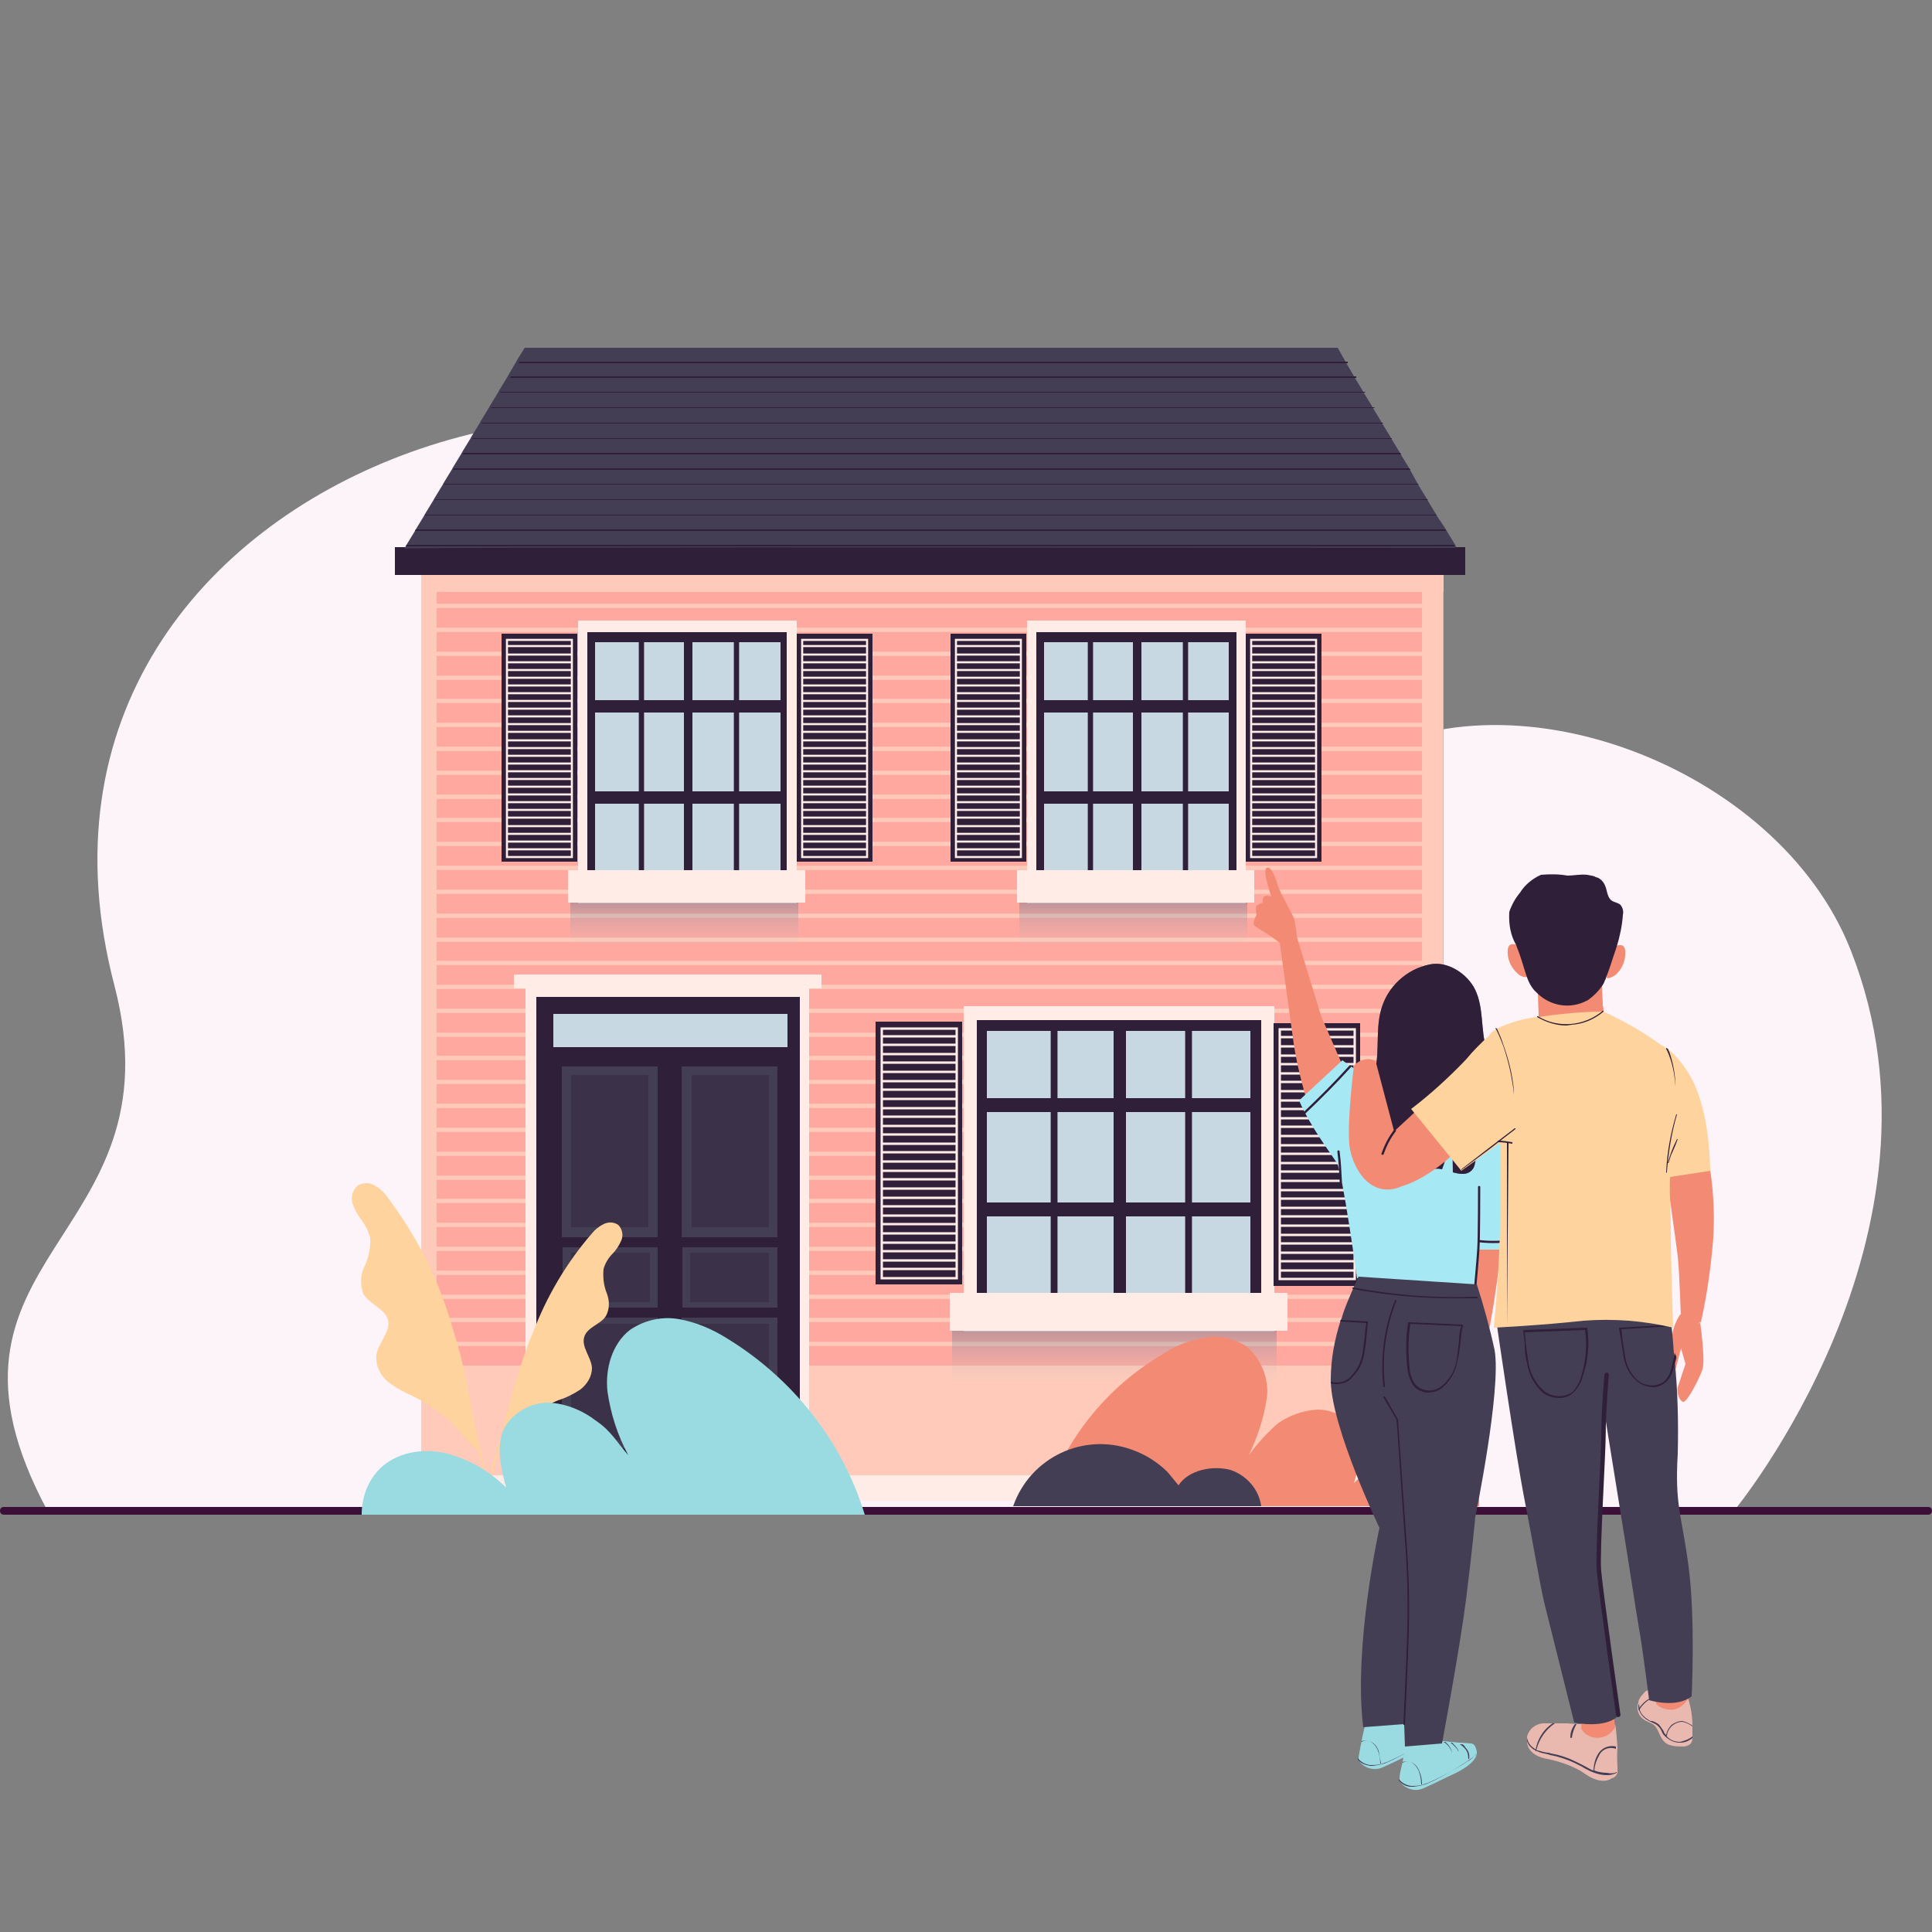<?xml version="1.0" encoding="utf-8"?>
<!-- Generator: Adobe Illustrator 27.0.1, SVG Export Plug-In . SVG Version: 6.00 Build 0)  -->
<svg version="1.1" id="Layer_1" xmlns="http://www.w3.org/2000/svg" xmlns:xlink="http://www.w3.org/1999/xlink" x="0px" y="0px"
	 viewBox="0 0 250 250" style="enable-background:new 0 0 250 250;" xml:space="preserve">
<rect x="0" y="0" width="250" height="250" fill="#808080" stroke="none"/>
<style type="text/css">
	.st0{fill:#FDF4F9;enable-background:new    ;}
	.st1{fill:#3B0F37;}
	.st2{fill:#FFA89F;}
	.st3{fill:none;stroke:#FFCAB9;stroke-width:0.55;stroke-miterlimit:10;}
	.st4{fill:#FFCAB9;}
	.st5{fill:#FFECE7;}
	.st6{fill:#2F1F38;}
	.st7{fill:#FDD0D0;}
	.st8{fill:#C8D8E2;}
	.st9{opacity:0.52;fill:#C8D8E2;enable-background:new    ;}
	.st10{fill:none;stroke:#2F1F38;stroke-width:0.68;stroke-miterlimit:10;}
	.st11{opacity:0.39;fill:url(#SVGID_1_);enable-background:new    ;}
	.st12{fill:none;stroke:#FFECE7;stroke-width:0.27;stroke-miterlimit:10;}
	.st13{opacity:0.39;fill:url(#SVGID_00000057141026495177519590000003797686498085582263_);enable-background:new    ;}
	.st14{fill:none;stroke:#2F1F38;stroke-width:0.88;stroke-miterlimit:10;}
	.st15{opacity:0.39;fill:url(#SVGID_00000112599993343624421510000000522523999407450023_);enable-background:new    ;}
	.st16{fill:none;stroke:#FFECE7;stroke-width:0.31;stroke-miterlimit:10;}
	.st17{opacity:0.52;}
	.st18{fill:#443E54;}
	.st19{opacity:0.38;fill:#2F1F38;enable-background:new    ;}
	.st20{fill:#FFD39D;}
	.st21{fill:none;stroke:#FFD39D;stroke-width:0.23;stroke-linecap:round;stroke-linejoin:round;}
	.st22{fill:none;stroke:#FFD39D;stroke-width:0.27;stroke-linecap:round;stroke-linejoin:round;}
	.st23{fill:#9ADAE1;}
	.st24{fill:#F38B74;}
	.st25{fill:#A7E8F5;}
	.st26{fill:none;stroke:#2F1F38;stroke-width:0.29;stroke-linecap:round;stroke-linejoin:round;}
	.st27{opacity:0.56;fill:#2F1F38;enable-background:new    ;}
	.st28{fill:#E9B8AF;}
	.st29{fill:none;stroke:#2F1F38;stroke-width:0.57;stroke-linecap:round;stroke-linejoin:round;}
</style>
<g>
	<g id="Layer_1_00000123404612665267347400000013068364548133419910_">
		<path class="st0" d="M6.2,195.6c-18-33.4,17.3-34.7,8.6-68.1C-3.3,58.3,95.7,31,124.1,76c14.6,23.2,41.9,28.6,50.5,23
			c20-13.1,55.5,0,64.9,24c14.5,36.8-15.2,72.6-15.2,72.6L6.2,195.6z"/>
		<path class="st1" d="M0.5,195h249c0.3,0,0.5,0.2,0.5,0.5v0c0,0.3-0.2,0.5-0.5,0.5H0.5c-0.3,0-0.5-0.2-0.5-0.5v0
			C0,195.2,0.2,195,0.5,195z"/>
		<rect x="54.5" y="70.6" class="st2" width="132.3" height="123.6"/>
		<line class="st3" x1="54.5" y1="78.4" x2="186.7" y2="78.4"/>
		<line class="st3" x1="54.5" y1="81.5" x2="186.7" y2="81.5"/>
		<line class="st3" x1="54.5" y1="84.6" x2="186.7" y2="84.6"/>
		<line class="st3" x1="54.5" y1="87.7" x2="186.7" y2="87.7"/>
		<line class="st3" x1="54.5" y1="90.7" x2="186.7" y2="90.7"/>
		<line class="st3" x1="54.5" y1="93.8" x2="186.7" y2="93.8"/>
		<line class="st3" x1="54.5" y1="96.9" x2="186.7" y2="96.9"/>
		<line class="st3" x1="54.5" y1="100" x2="186.7" y2="100"/>
		<line class="st3" x1="54.5" y1="103.1" x2="186.7" y2="103.1"/>
		<line class="st3" x1="54.5" y1="106.1" x2="186.7" y2="106.1"/>
		<line class="st3" x1="54.5" y1="109.2" x2="186.7" y2="109.2"/>
		<line class="st3" x1="54.5" y1="112.3" x2="186.7" y2="112.3"/>
		<line class="st3" x1="54.5" y1="115.4" x2="186.7" y2="115.4"/>
		<line class="st3" x1="54.5" y1="118.5" x2="186.7" y2="118.5"/>
		<line class="st3" x1="54.5" y1="121.6" x2="186.7" y2="121.6"/>
		<line class="st3" x1="54.5" y1="124.6" x2="186.7" y2="124.6"/>
		<line class="st3" x1="54.5" y1="127.7" x2="186.7" y2="127.7"/>
		<line class="st3" x1="54.5" y1="130.8" x2="186.7" y2="130.8"/>
		<line class="st3" x1="54.5" y1="133.9" x2="186.7" y2="133.9"/>
		<line class="st3" x1="54.5" y1="136.9" x2="186.7" y2="136.9"/>
		<line class="st3" x1="54.5" y1="140" x2="186.7" y2="140"/>
		<line class="st3" x1="54.5" y1="143.1" x2="186.7" y2="143.1"/>
		<line class="st3" x1="54.5" y1="146.2" x2="186.7" y2="146.2"/>
		<line class="st3" x1="54.5" y1="149.3" x2="186.7" y2="149.3"/>
		<line class="st3" x1="54.5" y1="152.4" x2="186.7" y2="152.4"/>
		<line class="st3" x1="54.5" y1="155.4" x2="186.7" y2="155.4"/>
		<line class="st3" x1="54.5" y1="158.5" x2="186.7" y2="158.5"/>
		<line class="st3" x1="54.5" y1="161.6" x2="186.7" y2="161.6"/>
		<line class="st3" x1="54.5" y1="164.7" x2="186.7" y2="164.7"/>
		<line class="st3" x1="54.5" y1="167.8" x2="186.7" y2="167.8"/>
		<line class="st3" x1="54.5" y1="170.8" x2="186.7" y2="170.8"/>
		<line class="st3" x1="54.5" y1="173.9" x2="186.7" y2="173.9"/>
		<rect x="54.5" y="73.3" class="st4" width="132.3" height="3.3"/>
		<rect x="56.4" y="176.7" class="st4" width="129.6" height="17.5"/>
		<rect x="54.5" y="69.4" class="st4" width="2" height="124.8"/>
		<rect x="184" y="69.4" class="st4" width="2.7" height="124.8"/>
		<rect x="74.8" y="80.3" class="st5" width="28.3" height="36.6"/>
		<rect x="76" y="81.8" class="st6" width="25.8" height="33.5"/>
		<rect x="77.4" y="83.7" class="st7" width="23" height="29.8"/>
		<rect x="77" y="83.1" class="st8" width="24" height="31"/>
		<polygon class="st9" points="100.9,83.1 100.9,83.7 77.6,83.7 77.6,114.1 77,114.1 77,83.1 		"/>
		<rect x="88.5" y="82.3" class="st6" width="1.1" height="32.3"/>
		<rect x="76.6" y="90.6" class="st6" width="25.1" height="1.6"/>
		<rect x="76.6" y="102.4" class="st6" width="25.1" height="1.6"/>
		<line class="st10" x1="83" y1="82.5" x2="83" y2="113.1"/>
		<line class="st10" x1="95.3" y1="82.5" x2="95.3" y2="113.1"/>
		
			<linearGradient id="SVGID_1_" gradientUnits="userSpaceOnUse" x1="88.52" y1="127.16" x2="88.52" y2="133.24" gradientTransform="matrix(1 0 0 -1 0 250)">
			<stop  offset="0" style="stop-color:#C1D0D9;stop-opacity:0"/>
			<stop  offset="1" style="stop-color:#5E728D"/>
		</linearGradient>
		<rect x="73.8" y="116.6" class="st11" width="29.5" height="6.4"/>
		<rect x="73.5" y="112.6" class="st5" width="30.7" height="4.2"/>
		<rect x="103.1" y="82" class="st6" width="9.8" height="29.5"/>
		<rect x="103.8" y="82.8" class="st12" width="8.4" height="28.1"/>
		<line class="st12" x1="103.9" y1="83.6" x2="112.1" y2="83.6"/>
		<line class="st12" x1="103.9" y1="84.7" x2="112.1" y2="84.7"/>
		<line class="st12" x1="103.9" y1="85.7" x2="112.1" y2="85.7"/>
		<line class="st12" x1="103.9" y1="86.7" x2="112.1" y2="86.7"/>
		<line class="st12" x1="103.9" y1="87.7" x2="112.1" y2="87.7"/>
		<line class="st12" x1="103.9" y1="88.7" x2="112.1" y2="88.7"/>
		<line class="st12" x1="103.9" y1="89.7" x2="112.1" y2="89.7"/>
		<line class="st12" x1="103.9" y1="90.7" x2="112.1" y2="90.7"/>
		<line class="st12" x1="103.9" y1="91.7" x2="112.1" y2="91.7"/>
		<line class="st12" x1="103.9" y1="92.7" x2="112.1" y2="92.7"/>
		<line class="st12" x1="103.9" y1="93.7" x2="112.1" y2="93.7"/>
		<line class="st12" x1="103.9" y1="94.7" x2="112.1" y2="94.7"/>
		<line class="st12" x1="103.9" y1="95.8" x2="112.1" y2="95.8"/>
		<line class="st12" x1="103.9" y1="96.8" x2="112.1" y2="96.8"/>
		<line class="st12" x1="103.9" y1="97.8" x2="112.1" y2="97.8"/>
		<line class="st12" x1="103.9" y1="98.8" x2="112.1" y2="98.8"/>
		<line class="st12" x1="103.9" y1="99.8" x2="112.1" y2="99.8"/>
		<line class="st12" x1="103.9" y1="100.8" x2="112.1" y2="100.8"/>
		<line class="st12" x1="103.9" y1="101.8" x2="112.1" y2="101.8"/>
		<line class="st12" x1="103.9" y1="102.8" x2="112.1" y2="102.8"/>
		<line class="st12" x1="103.9" y1="103.8" x2="112.1" y2="103.8"/>
		<line class="st12" x1="103.9" y1="104.8" x2="112.1" y2="104.8"/>
		<line class="st12" x1="103.9" y1="105.8" x2="112.1" y2="105.8"/>
		<line class="st12" x1="103.9" y1="106.9" x2="112.1" y2="106.9"/>
		<line class="st12" x1="103.9" y1="107.9" x2="112.1" y2="107.9"/>
		<line class="st12" x1="103.9" y1="108.9" x2="112.1" y2="108.9"/>
		<line class="st12" x1="103.9" y1="109.9" x2="112.1" y2="109.9"/>
		<rect x="64.9" y="82" class="st6" width="9.8" height="29.5"/>
		<rect x="65.6" y="82.8" class="st12" width="8.4" height="28.1"/>
		<line class="st12" x1="65.7" y1="83.6" x2="73.9" y2="83.6"/>
		<line class="st12" x1="65.7" y1="84.7" x2="73.9" y2="84.7"/>
		<line class="st12" x1="65.7" y1="85.7" x2="73.9" y2="85.7"/>
		<line class="st12" x1="65.7" y1="86.7" x2="73.9" y2="86.7"/>
		<line class="st12" x1="65.7" y1="87.7" x2="73.9" y2="87.7"/>
		<line class="st12" x1="65.7" y1="88.7" x2="73.9" y2="88.7"/>
		<line class="st12" x1="65.7" y1="89.7" x2="73.9" y2="89.7"/>
		<line class="st12" x1="65.7" y1="90.7" x2="73.9" y2="90.7"/>
		<line class="st12" x1="65.7" y1="91.7" x2="73.9" y2="91.7"/>
		<line class="st12" x1="65.7" y1="92.7" x2="73.9" y2="92.7"/>
		<line class="st12" x1="65.7" y1="93.7" x2="73.9" y2="93.7"/>
		<line class="st12" x1="65.7" y1="94.7" x2="73.9" y2="94.7"/>
		<line class="st12" x1="65.7" y1="95.8" x2="73.9" y2="95.8"/>
		<line class="st12" x1="65.7" y1="96.8" x2="73.9" y2="96.8"/>
		<line class="st12" x1="65.7" y1="97.8" x2="73.9" y2="97.8"/>
		<line class="st12" x1="65.7" y1="98.8" x2="73.9" y2="98.8"/>
		<line class="st12" x1="65.7" y1="99.8" x2="73.9" y2="99.8"/>
		<line class="st12" x1="65.7" y1="100.8" x2="73.9" y2="100.8"/>
		<line class="st12" x1="65.7" y1="101.8" x2="73.9" y2="101.8"/>
		<line class="st12" x1="65.7" y1="102.8" x2="73.9" y2="102.8"/>
		<line class="st12" x1="65.7" y1="103.8" x2="73.9" y2="103.8"/>
		<line class="st12" x1="65.7" y1="104.8" x2="73.9" y2="104.8"/>
		<line class="st12" x1="65.7" y1="105.8" x2="73.9" y2="105.8"/>
		<line class="st12" x1="65.7" y1="106.9" x2="73.9" y2="106.9"/>
		<line class="st12" x1="65.7" y1="107.9" x2="73.9" y2="107.9"/>
		<line class="st12" x1="65.7" y1="108.9" x2="73.9" y2="108.9"/>
		<line class="st12" x1="65.7" y1="109.9" x2="73.9" y2="109.9"/>
		<rect x="132.9" y="80.3" class="st5" width="28.3" height="36.6"/>
		<rect x="134.1" y="81.8" class="st6" width="25.9" height="33.5"/>
		<rect x="135.5" y="83.7" class="st7" width="23" height="29.8"/>
		<rect x="135.1" y="83.1" class="st8" width="23.9" height="31"/>
		<polygon class="st9" points="159,83.1 159,83.7 135.7,83.7 135.7,114.1 135.1,114.1 135.1,83.1 		"/>
		<rect x="146.6" y="82.3" class="st6" width="1.1" height="32.3"/>
		<rect x="134.7" y="90.6" class="st6" width="25.1" height="1.6"/>
		<rect x="134.7" y="102.4" class="st6" width="25.1" height="1.6"/>
		<line class="st10" x1="141.1" y1="82.5" x2="141.1" y2="113.1"/>
		<line class="st10" x1="153.4" y1="82.5" x2="153.4" y2="113.1"/>
		
			<linearGradient id="SVGID_00000175283981216252875890000011645547383406449540_" gradientUnits="userSpaceOnUse" x1="146.62" y1="127.16" x2="146.62" y2="133.24" gradientTransform="matrix(1 0 0 -1 0 250)">
			<stop  offset="0" style="stop-color:#C1D0D9;stop-opacity:0"/>
			<stop  offset="1" style="stop-color:#5E728D"/>
		</linearGradient>
		
			<rect x="131.9" y="116.6" style="opacity:0.39;fill:url(#SVGID_00000175283981216252875890000011645547383406449540_);enable-background:new    ;" width="29.5" height="6.4"/>
		<rect x="131.6" y="112.6" class="st5" width="30.7" height="4.2"/>
		<rect x="161.2" y="82" class="st6" width="9.8" height="29.5"/>
		<rect x="161.9" y="82.8" class="st12" width="8.4" height="28.1"/>
		<line class="st12" x1="162" y1="83.6" x2="170.2" y2="83.6"/>
		<line class="st12" x1="162" y1="84.7" x2="170.2" y2="84.7"/>
		<line class="st12" x1="162" y1="85.7" x2="170.2" y2="85.7"/>
		<line class="st12" x1="162" y1="86.7" x2="170.2" y2="86.7"/>
		<line class="st12" x1="162" y1="87.7" x2="170.2" y2="87.7"/>
		<line class="st12" x1="162" y1="88.7" x2="170.2" y2="88.7"/>
		<line class="st12" x1="162" y1="89.7" x2="170.2" y2="89.7"/>
		<line class="st12" x1="162" y1="90.7" x2="170.2" y2="90.7"/>
		<line class="st12" x1="162" y1="91.7" x2="170.2" y2="91.7"/>
		<line class="st12" x1="162" y1="92.7" x2="170.2" y2="92.7"/>
		<line class="st12" x1="162" y1="93.7" x2="170.2" y2="93.7"/>
		<line class="st12" x1="162" y1="94.7" x2="170.2" y2="94.7"/>
		<line class="st12" x1="162" y1="95.8" x2="170.2" y2="95.8"/>
		<line class="st12" x1="162" y1="96.8" x2="170.2" y2="96.8"/>
		<line class="st12" x1="162" y1="97.8" x2="170.2" y2="97.8"/>
		<line class="st12" x1="162" y1="98.8" x2="170.2" y2="98.8"/>
		<line class="st12" x1="162" y1="99.8" x2="170.2" y2="99.8"/>
		<line class="st12" x1="162" y1="100.8" x2="170.2" y2="100.8"/>
		<line class="st12" x1="162" y1="101.8" x2="170.2" y2="101.8"/>
		<line class="st12" x1="162" y1="102.8" x2="170.2" y2="102.8"/>
		<line class="st12" x1="162" y1="103.8" x2="170.2" y2="103.8"/>
		<line class="st12" x1="162" y1="104.8" x2="170.2" y2="104.8"/>
		<line class="st12" x1="162" y1="105.8" x2="170.2" y2="105.8"/>
		<line class="st12" x1="162" y1="106.9" x2="170.2" y2="106.9"/>
		<line class="st12" x1="162" y1="107.9" x2="170.2" y2="107.9"/>
		<line class="st12" x1="162" y1="108.9" x2="170.2" y2="108.9"/>
		<line class="st12" x1="162" y1="109.9" x2="170.2" y2="109.9"/>
		<rect x="123" y="82" class="st6" width="9.8" height="29.5"/>
		<rect x="123.7" y="82.8" class="st12" width="8.4" height="28.1"/>
		<line class="st12" x1="123.7" y1="83.6" x2="132" y2="83.6"/>
		<line class="st12" x1="123.7" y1="84.7" x2="132" y2="84.7"/>
		<line class="st12" x1="123.7" y1="85.7" x2="132" y2="85.7"/>
		<line class="st12" x1="123.7" y1="86.7" x2="132" y2="86.7"/>
		<line class="st12" x1="123.7" y1="87.7" x2="132" y2="87.7"/>
		<line class="st12" x1="123.7" y1="88.7" x2="132" y2="88.7"/>
		<line class="st12" x1="123.7" y1="89.7" x2="132" y2="89.7"/>
		<line class="st12" x1="123.7" y1="90.7" x2="132" y2="90.7"/>
		<line class="st12" x1="123.7" y1="91.7" x2="132" y2="91.7"/>
		<line class="st12" x1="123.7" y1="92.7" x2="132" y2="92.7"/>
		<line class="st12" x1="123.7" y1="93.7" x2="132" y2="93.7"/>
		<line class="st12" x1="123.7" y1="94.7" x2="132" y2="94.7"/>
		<line class="st12" x1="123.7" y1="95.8" x2="132" y2="95.8"/>
		<line class="st12" x1="123.7" y1="96.8" x2="132" y2="96.8"/>
		<line class="st12" x1="123.7" y1="97.8" x2="132" y2="97.8"/>
		<line class="st12" x1="123.7" y1="98.8" x2="132" y2="98.8"/>
		<line class="st12" x1="123.7" y1="99.8" x2="132" y2="99.8"/>
		<line class="st12" x1="123.7" y1="100.8" x2="132" y2="100.8"/>
		<line class="st12" x1="123.7" y1="101.8" x2="132" y2="101.8"/>
		<line class="st12" x1="123.7" y1="102.8" x2="132" y2="102.8"/>
		<line class="st12" x1="123.7" y1="103.8" x2="132" y2="103.8"/>
		<line class="st12" x1="123.7" y1="104.8" x2="132" y2="104.8"/>
		<line class="st12" x1="123.7" y1="105.8" x2="132" y2="105.8"/>
		<line class="st12" x1="123.7" y1="106.9" x2="132" y2="106.9"/>
		<line class="st12" x1="123.7" y1="107.9" x2="132" y2="107.9"/>
		<line class="st12" x1="123.7" y1="108.9" x2="132" y2="108.9"/>
		<line class="st12" x1="123.7" y1="109.9" x2="132" y2="109.9"/>
		<rect x="124.7" y="130.2" class="st5" width="40.2" height="42.1"/>
		<rect x="126.4" y="132" class="st6" width="36.8" height="38.5"/>
		<rect x="128.4" y="134.1" class="st7" width="32.8" height="34.3"/>
		<rect x="127.7" y="133.4" class="st8" width="34.1" height="35.7"/>
		<polygon class="st9" points="161.8,133.4 161.8,134.1 128.6,134.1 128.6,169.1 127.7,169.1 127.7,133.4 		"/>
		<rect x="144.1" y="132.5" class="st6" width="1.6" height="37.2"/>
		<rect x="127.2" y="142.1" class="st6" width="35.7" height="1.8"/>
		<rect x="127.2" y="155.6" class="st6" width="35.7" height="1.8"/>
		<line class="st14" x1="136.4" y1="132.8" x2="136.4" y2="168"/>
		<line class="st14" x1="153.8" y1="132.8" x2="153.8" y2="168"/>
		
			<linearGradient id="SVGID_00000109738598579262914130000013485023099900880309_" gradientUnits="userSpaceOnUse" x1="144.155" y1="70.86" x2="144.155" y2="77.85" gradientTransform="matrix(1 0 0 -1 0 250)">
			<stop  offset="0" style="stop-color:#C1D0D9;stop-opacity:0"/>
			<stop  offset="1" style="stop-color:#5E728D"/>
		</linearGradient>
		
			<rect x="123.2" y="171.9" style="opacity:0.39;fill:url(#SVGID_00000109738598579262914130000013485023099900880309_);enable-background:new    ;" width="42" height="7.3"/>
		<rect x="122.9" y="167.3" class="st5" width="43.7" height="4.9"/>
		<rect x="164.8" y="132.4" class="st6" width="11.2" height="34"/>
		<rect x="165.6" y="133.2" class="st16" width="9.7" height="32.3"/>
		<line class="st16" x1="165.7" y1="134.2" x2="175.2" y2="134.2"/>
		<line class="st16" x1="165.7" y1="135.4" x2="175.2" y2="135.4"/>
		<line class="st16" x1="165.7" y1="136.6" x2="175.2" y2="136.6"/>
		<line class="st16" x1="165.7" y1="137.7" x2="175.2" y2="137.7"/>
		<line class="st16" x1="165.7" y1="138.9" x2="175.2" y2="138.9"/>
		<line class="st16" x1="165.7" y1="140" x2="175.2" y2="140"/>
		<line class="st16" x1="165.7" y1="141.2" x2="175.2" y2="141.2"/>
		<line class="st16" x1="165.7" y1="142.4" x2="175.2" y2="142.4"/>
		<line class="st16" x1="165.7" y1="143.5" x2="175.2" y2="143.5"/>
		<line class="st16" x1="165.7" y1="144.7" x2="175.2" y2="144.7"/>
		<line class="st16" x1="165.7" y1="145.8" x2="175.2" y2="145.8"/>
		<line class="st16" x1="165.7" y1="147" x2="175.2" y2="147"/>
		<line class="st16" x1="165.7" y1="148.2" x2="175.2" y2="148.2"/>
		<line class="st16" x1="165.7" y1="149.3" x2="175.2" y2="149.3"/>
		<line class="st16" x1="165.7" y1="150.5" x2="175.2" y2="150.5"/>
		<line class="st16" x1="165.7" y1="151.6" x2="175.2" y2="151.6"/>
		<line class="st16" x1="165.7" y1="152.8" x2="175.2" y2="152.8"/>
		<line class="st16" x1="165.7" y1="154" x2="175.2" y2="154"/>
		<line class="st16" x1="165.7" y1="155.1" x2="175.2" y2="155.1"/>
		<line class="st16" x1="165.7" y1="156.3" x2="175.2" y2="156.3"/>
		<line class="st16" x1="165.7" y1="157.4" x2="175.2" y2="157.4"/>
		<line class="st16" x1="165.7" y1="158.6" x2="175.2" y2="158.6"/>
		<line class="st16" x1="165.7" y1="159.8" x2="175.2" y2="159.8"/>
		<line class="st16" x1="165.7" y1="160.9" x2="175.2" y2="160.9"/>
		<line class="st16" x1="165.7" y1="162.1" x2="175.2" y2="162.1"/>
		<line class="st16" x1="165.7" y1="163.2" x2="175.2" y2="163.2"/>
		<line class="st16" x1="165.7" y1="164.4" x2="175.2" y2="164.4"/>
		<rect x="113.3" y="132.2" class="st6" width="11.2" height="34"/>
		<rect x="114.1" y="133.1" class="st16" width="9.7" height="32.3"/>
		<line class="st16" x1="114.2" y1="134.1" x2="123.7" y2="134.1"/>
		<line class="st16" x1="114.2" y1="135.2" x2="123.7" y2="135.2"/>
		<line class="st16" x1="114.2" y1="136.4" x2="123.7" y2="136.4"/>
		<line class="st16" x1="114.2" y1="137.5" x2="123.7" y2="137.5"/>
		<line class="st16" x1="114.2" y1="138.7" x2="123.7" y2="138.7"/>
		<line class="st16" x1="114.2" y1="139.9" x2="123.7" y2="139.9"/>
		<line class="st16" x1="114.2" y1="141" x2="123.7" y2="141"/>
		<line class="st16" x1="114.2" y1="142.2" x2="123.7" y2="142.2"/>
		<line class="st16" x1="114.2" y1="143.4" x2="123.7" y2="143.4"/>
		<line class="st16" x1="114.2" y1="144.5" x2="123.7" y2="144.5"/>
		<line class="st16" x1="114.2" y1="145.7" x2="123.7" y2="145.7"/>
		<line class="st16" x1="114.2" y1="146.8" x2="123.7" y2="146.8"/>
		<line class="st16" x1="114.2" y1="148" x2="123.7" y2="148"/>
		<line class="st16" x1="114.2" y1="149.1" x2="123.7" y2="149.1"/>
		<line class="st16" x1="114.2" y1="150.3" x2="123.7" y2="150.3"/>
		<line class="st16" x1="114.2" y1="151.5" x2="123.7" y2="151.5"/>
		<line class="st16" x1="114.2" y1="152.6" x2="123.7" y2="152.6"/>
		<line class="st16" x1="114.2" y1="153.8" x2="123.7" y2="153.8"/>
		<line class="st16" x1="114.2" y1="155" x2="123.7" y2="155"/>
		<line class="st16" x1="114.2" y1="156.1" x2="123.7" y2="156.1"/>
		<line class="st16" x1="114.2" y1="157.3" x2="123.7" y2="157.3"/>
		<line class="st16" x1="114.2" y1="158.4" x2="123.7" y2="158.4"/>
		<line class="st16" x1="114.2" y1="159.6" x2="123.7" y2="159.6"/>
		<line class="st16" x1="114.2" y1="160.8" x2="123.7" y2="160.8"/>
		<line class="st16" x1="114.2" y1="161.9" x2="123.7" y2="161.9"/>
		<line class="st16" x1="114.2" y1="163.1" x2="123.7" y2="163.1"/>
		<line class="st16" x1="114.2" y1="164.2" x2="123.7" y2="164.2"/>
		<rect x="68" y="127.6" class="st5" width="36.7" height="66.5"/>
		<rect x="69.4" y="129" class="st6" width="34.1" height="64.8"/>
		<rect x="71.6" y="131.2" class="st8" width="30.3" height="4.3"/>
		<g class="st17">
			<polygon class="st8" points="101.9,131.2 101.9,131.9 72.4,131.9 72.4,135.5 71.6,135.5 71.6,131.2 			"/>
		</g>
		<rect x="72.7" y="138" class="st18" width="12.4" height="22.1"/>
		<rect x="73.9" y="139.1" class="st19" width="10" height="19.7"/>
		<rect x="72.8" y="161.4" class="st18" width="12.3" height="7.8"/>
		<rect x="73.9" y="162.1" class="st19" width="10.2" height="6.4"/>
		<rect x="88.3" y="161.4" class="st18" width="12.3" height="7.8"/>
		<rect x="89.3" y="162.1" class="st19" width="10.2" height="6.4"/>
		<rect x="88.2" y="138" class="st18" width="12.4" height="22.1"/>
		<rect x="89.5" y="139.1" class="st19" width="10" height="19.7"/>
		<rect x="72.7" y="170.5" class="st18" width="12.4" height="16.9"/>
		<rect x="73.9" y="171.3" class="st19" width="10" height="15"/>
		<rect x="88.2" y="170.5" class="st18" width="12.4" height="16.9"/>
		<rect x="89.5" y="171.3" class="st19" width="10" height="15"/>
		<rect x="66.5" y="126.1" class="st5" width="39.8" height="1.8"/>
		<rect x="54.6" y="190.9" class="st5" width="132.3" height="3.3"/>
		<rect x="51.1" y="70.8" class="st6" width="138.5" height="3.6"/>
		<path class="st18" d="M188.3,70.9c0,0-136-0.2-136,0.1l0.2-0.3l0.1-0.2l1.1-1.8l0.1-0.2l1.1-1.8l0.1-0.2l1.1-1.8l0.1-0.2l1.1-1.8
			l0.1-0.2l1.1-1.8l0.1-0.2l1.1-1.8l0.1-0.2l1.1-1.8l0.1-0.2l1.1-1.8l0.1-0.2l1.1-1.8l0.1-0.2l1.1-1.8l0.1-0.2l1.1-1.8l0.1-0.2
			l1-1.7l0.1-0.2l1-1.6h105.2l0.9,1.6l0.1,0.2l1,1.7l0.1,0.2l1.1,1.8l0.1,0.2l1.1,1.8l0.1,0.2l1.1,1.8l0.1,0.2l1.1,1.8l0.1,0.2
			l1.1,1.8l0.1,0.2l1.1,1.8l0.1,0.2l1,1.8l0.1,0.2l1.1,1.8l0.1,0.2l1.1,1.8l0.1,0.2l1.2,1.8l0.1,0.2l1.1,1.8l0.1,0.2L188.3,70.9z"/>
		<polygon class="st6" points="174.4,47 67.1,47 67.2,46.8 174.4,46.8 		"/>
		<polygon class="st6" points="175.5,48.9 66,48.9 66.1,48.7 175.5,48.7 		"/>
		<polygon class="st6" points="176.7,50.8 64.7,50.8 64.8,50.7 176.6,50.7 		"/>
		<polygon class="st6" points="177.9,52.8 63.5,52.8 63.6,52.7 177.8,52.7 		"/>
		<polygon class="st6" points="179,54.8 62.3,54.8 62.4,54.7 178.9,54.7 		"/>
		<polygon class="st6" points="180.1,56.8 61.1,56.8 61.2,56.7 180.1,56.7 		"/>
		<polygon class="st6" points="181.3,58.8 59.8,58.8 60,58.6 181.2,58.6 		"/>
		<polygon class="st6" points="182.5,60.8 58.6,60.8 58.7,60.6 182.4,60.6 		"/>
		<polygon class="st6" points="183.6,62.7 57.4,62.7 57.5,62.6 183.5,62.6 		"/>
		<polygon class="st6" points="184.8,64.7 56.2,64.7 56.3,64.6 184.7,64.6 		"/>
		<polygon class="st6" points="185.9,66.7 55,66.7 55,66.6 185.8,66.6 		"/>
		<polygon class="st6" points="187.1,68.7 53.7,68.7 53.8,68.5 187,68.5 		"/>
		<polygon class="st6" points="188.2,70.7 52.5,70.7 52.6,70.5 188.1,70.5 		"/>
		<path class="st20" d="M68.9,172.6c1.8-4.8,4.4-9.2,7.7-13c0.4-0.5,0.9-0.9,1.5-1.2c0.6-0.3,1.3-0.3,1.9,0.1c0.5,0.5,0.7,1.3,0.4,2
			c-0.3,0.7-0.7,1.3-1.2,1.8c-0.5,0.5-0.9,1.2-1.1,1.9c-0.1,1,0,2.1,0.4,3.1c0.4,1,0.4,2.1-0.1,3c-0.7,1.1-2.4,1.4-2.8,2.7
			s0.9,2.6,1,4c0,1.1-0.6,2.1-1.5,2.8c-0.9,0.6-1.9,1.1-2.9,1.4c-1.4,0.6-2.8,1.4-4,2.4c-1.2,0.9-2.3,2.4-3.5,3.2
			c0.2-1.1,0.4-2.1,0.7-3.2c0.3-1.2,0.7-2.5,1-3.7C67.2,177.3,67.9,174.9,68.9,172.6z"/>
		<path class="st21" d="M63.4,191.2c0.7-2.6,1.5-5.2,2.4-7.7"/>
		<path class="st20" d="M58.3,171c-1.7-5.8-4.5-11.2-8.1-16c-0.4-0.6-1-1.2-1.7-1.6c-0.7-0.4-1.5-0.4-2.2,0
			c-0.7,0.6-0.9,1.5-0.7,2.3c0.3,0.8,0.7,1.6,1.2,2.2c0.5,0.7,0.9,1.5,1.1,2.3c0.1,1.2-0.2,2.5-0.7,3.6c-0.6,1.1-0.6,2.4-0.2,3.6
			c0.8,1.4,2.8,1.9,3.2,3.4s-1.3,3-1.5,4.6c-0.1,1.3,0.5,2.6,1.5,3.4c1,0.8,2.2,1.4,3.3,1.9c1.6,0.8,3.2,1.9,4.6,3.1
			c1.3,1.2,2.5,3,3.9,4c-0.1-1.3-0.3-2.5-0.6-3.8c-0.3-1.5-0.6-3-0.9-4.4C60,176.7,59.2,173.8,58.3,171z"/>
		<path class="st22" d="M63.3,193.4c-0.6-3.1-1.3-6.2-2.3-9.3"/>
		<path class="st23" d="M46.8,196h65.1c-2.9-9.5-9.3-17.6-17.8-22.8c-1.9-1.2-4-2.1-6.2-2.5c-2.2-0.4-4.5,0.1-6.4,1.4
			c-2.3,1.8-3.2,5-2.9,7.9c0.4,2.9,1.3,5.7,2.7,8.3c-1.5-1.7-2.2-3.1-4.1-4.4c-1.8-1.4-4-2.3-6.2-2.4c-2.3,0-4.5,1.2-5.7,3.2
			c-1.2,2.4-0.5,5.2,0.2,7.8c-2.1-2.1-4.7-3.6-7.6-4.4c-3.1-0.8-6.7-0.2-8.9,2.1C47.5,191.8,46.8,193.9,46.8,196z"/>
		<path class="st24" d="M191.4,194.9H135c2.5-8.3,8-15.3,15.5-19.7c1.6-1.1,3.5-1.8,5.4-2.1c1.9-0.4,3.9,0.1,5.5,1.2
			c1.9,1.7,2.9,4.3,2.5,6.8c-0.4,2.5-1.2,4.9-2.3,7.2c1-1.4,2.2-2.7,3.5-3.9c1.5-1.2,3.5-1.9,5.4-2c2,0,3.9,1,4.9,2.8
			c1.1,2,0.5,4.5-0.2,6.7c1.8-1.8,4.1-3.1,6.6-3.8c2.7-0.8,5.7-0.1,7.7,1.8C190.8,191.3,191.5,193.1,191.4,194.9z"/>
		<path class="st18" d="M163.2,194.9h-32.1c2.2-6.3,9.1-9.6,15.4-7.3c1.7,0.6,3.3,1.6,4.6,2.9c0.5,0.6,0.9,1.1,1.4,1.7
			c1.3-2,4.4-2.6,6.7-2C161.3,190.9,162.9,192.7,163.2,194.9z"/>
		<path class="st24" d="M171,131.6l-3.2-10.4l0,0c0-0.7-0.2-1.5-0.3-2.2c-0.2-0.7-1.8-3.3-2.1-4.3s-0.9-2.7-1.5-2.4s0.6,3.7,0.6,3.7
			s-0.6-0.2-0.9,0s-0.2,0.8-0.2,0.8c-0.3,0.1-0.5,0.2-0.8,0.4c-0.2,0.3,0,1.2,0,1.2c-0.2,0.3-0.3,0.7-0.4,1
			c-0.1,0.4,0.6,0.7,1.4,1.2s2,1.4,2,1.4s1.3,9.4,1.8,13c0.4,2.7,1.1,5.4,1.9,8.1l4.7-4.6L171,131.6z"/>
		<path class="st23" d="M185.8,224.1c-0.1,1.3-2.4,2.5-3.1,2.8c-0.9,0.4-2.2,1.1-3.8,1.8c-1.1,0.5-2.4,0.1-3.1-0.9
			c0-0.1,0-0.1,0-0.2l0,0c0-0.1,0-0.1,0-0.2c0.1-0.5,0.2-1.3,0.4-2.1v-0.1c0.2-1.1,0.5-2.1,0.5-2.1l3.9-0.5l0.8,0.1h0.2l0.7,0.1h0.2
			l1,0.1h0.3l0,0l1.2,0.1c0.3,0,0.5,0.2,0.6,0.4c0,0.1,0.1,0.2,0.1,0.3C185.8,223.9,185.8,224,185.8,224.1z"/>
		<path class="st18" d="M185.8,224.1c-0.1,0.1-0.1,0.2-0.2,0.3c-0.3,0.3-0.6,0.5-0.9,0.7c-1.6,1.1-3.3,2.1-5.1,2.9
			c-0.6,0.3-1.3,0.4-2,0.5h-0.3c-0.6-0.1-1.2-0.3-1.6-0.8l0,0c0-0.1,0-0.1,0-0.2c0.4,0.5,0.9,0.8,1.6,0.9c0.4,0,0.8,0,1.2-0.1h0.1
			c0.3-0.1,0.6-0.2,0.9-0.3c1.8-0.8,3.5-1.7,5.1-2.8l0.2-0.1c0.3-0.2,0.5-0.4,0.7-0.6c0.1-0.1,0.2-0.3,0.3-0.4
			C185.8,224,185.8,224,185.8,224.1z"/>
		<path class="st18" d="M178.7,228.2h-0.1l0,0c0-0.6-0.1-1.1-0.3-1.7c-0.2-0.5-0.6-1-1.1-1.2c-0.3-0.1-0.7-0.1-1,0.1v-0.1
			c0.3-0.1,0.7-0.1,1,0c0.6,0.2,1,0.7,1.2,1.3C178.5,227.1,178.6,227.7,178.7,228.2L178.7,228.2z"/>
		<path class="st18" d="M184.8,224.9h-0.1c0-0.5-0.1-1-0.4-1.4c-0.2-0.2-0.4-0.4-0.6-0.5h0.3l0,0c0.2,0.1,0.3,0.2,0.4,0.4
			C184.7,223.8,184.9,224.3,184.8,224.9z"/>
		<path class="st18" d="M182.6,224.1C182.6,224.2,182.6,224.2,182.6,224.1L182.6,224.1L182.6,224.1c-0.2-0.6-0.6-1.1-1.1-1.4h0.2
			C182.1,223.1,182.5,223.6,182.6,224.1z"/>
		<path class="st18" d="M183.4,223.9L183.4,223.9C183.4,223.9,183.4,223.9,183.4,223.9c-0.3-0.4-0.6-0.8-1.1-1.1h0.2
			c0.3,0.3,0.6,0.6,0.8,1C183.4,223.8,183.4,223.9,183.4,223.9C183.4,223.9,183.4,223.9,183.4,223.9z"/>
		<path class="st23" d="M191.1,226.8c0,1.3-2.4,2.5-3.1,2.8c-0.9,0.4-2.2,1.1-3.8,1.8c-1.1,0.5-2.4,0.1-3.1-0.9c0-0.1,0-0.1,0-0.2
			l0,0c0-0.1,0-0.1,0-0.2c0-0.5,0.2-1.3,0.4-2.1v-0.1c0.2-1.1,0.5-2.1,0.5-2.1l3.9-0.6l0.8,0.1h0.2l0.7,0.1h0.2l1,0.1h0.3l0,0
			l1.2,0.1c0.3,0,0.5,0.2,0.6,0.4c0,0.1,0.1,0.2,0.1,0.3C191.1,226.5,191.1,226.6,191.1,226.8z"/>
		<path class="st18" d="M191.1,226.8c-0.1,0.1-0.1,0.2-0.2,0.3c-0.3,0.3-0.6,0.5-0.9,0.7c-1.6,1.1-3.3,2.1-5.1,2.9
			c-0.6,0.3-1.3,0.4-2,0.5h-0.3c-0.6,0-1.2-0.3-1.6-0.8l0,0c0-0.1,0-0.1,0-0.2c0.4,0.5,0.9,0.8,1.6,0.9c0.4,0,0.8,0,1.2-0.1h0.1
			c0.3-0.1,0.6-0.2,0.9-0.3c1.8-0.8,3.5-1.7,5.1-2.8l0.2-0.1c0.3-0.2,0.5-0.4,0.7-0.6c0.1-0.1,0.2-0.3,0.3-0.4
			C191.1,226.6,191.1,226.7,191.1,226.8z"/>
		<path class="st18" d="M184,230.9h-0.1l0,0c0-0.6-0.1-1.1-0.3-1.7c-0.2-0.5-0.6-1-1.1-1.2c-0.3-0.1-0.7-0.1-1,0.1v-0.1
			c0.3-0.1,0.7-0.1,1,0c0.6,0.2,1,0.7,1.2,1.3C183.9,229.8,184,230.3,184,230.9C184,230.9,184,230.9,184,230.9z"/>
		<path class="st18" d="M190.1,227.6H190c0-0.5-0.1-1-0.5-1.4c-0.2-0.2-0.4-0.4-0.6-0.5h0.3l0,0c0.2,0.1,0.3,0.2,0.4,0.4
			C190,226.5,190.2,227,190.1,227.6z"/>
		<path class="st18" d="M187.9,226.8C187.9,226.8,187.9,226.9,187.9,226.8L187.9,226.8C187.9,226.9,187.8,226.9,187.9,226.8
			c-0.2-0.6-0.6-1.1-1.1-1.4h0.2C187.5,225.8,187.8,226.3,187.9,226.8z"/>
		<path class="st18" d="M188.7,226.6L188.7,226.6L188.7,226.6c-0.2-0.4-0.6-0.8-1-1.1h0.2c0.3,0.3,0.6,0.6,0.8,1
			C188.8,226.5,188.7,226.6,188.7,226.6z"/>
		<path class="st24" d="M194.3,161.5c0,0-1.1,8.6-1.7,10.9l-2.5-5.6l0.6-5.7L194.3,161.5z"/>
		<path class="st25" d="M196.1,161.7l-0.2-5.7c-0.2-3.7-1.1-7.4-2.8-10.7c-0.4-0.7-1-1.3-1.8-1.5c-1.8-1.3-3.8-2.1-6-2.6
			c0,0-3.7,0.6-5.5-0.2c-2.1-1.1-4.2-2.4-6.1-3.8l-5.6,5.2c1.4,3.3,4.2,7,4.9,8.1s2.6,14.9,2.6,14.9l15.3,1l0.3-4.7L196.1,161.7z"/>
		<path class="st26" d="M191.4,153.6c0,0,0,6.4-0.1,8s-0.4,4.8-0.4,4.8"/>
		<path class="st26" d="M191.4,160.6c1.6,0.2,3.2,0.1,4.7-0.1"/>
		<path class="st26" d="M173.2,149c0.2,1.7,0.2,2.2,0.3,3.9"/>
		<path class="st26" d="M168.8,144c2.1-2,4-3.9,5.9-6"/>
		<path class="st18" d="M190.9,196.3c0,0-0.4,4.4-1.2,10.7s-3.1,18.6-3.1,18.6l-4.8,0.4l-0.1-2.8v-0.1h-0.1l-5.2,0.4
			c-1.3-10.5,2.1-25.8,2.1-25.8s-6.1-12.7-6.3-18.9v-0.1c0-0.1,0-0.1,0-0.2c0-2.6,0.5-5.2,1.3-7.7l0.1-0.2c0.4-1.4,1-2.7,1.6-4.1
			c0-0.1,0.1-0.1,0.1-0.2l0,0c0.3-0.6,0.4-1,0.5-1.1l15.3,1c0.9,2.8,1.7,5.7,2.3,8.5C194.3,179.8,190.9,196.3,190.9,196.3z"/>
		<path class="st6" d="M181.7,223.2L181.7,223.2c-0.1,0-0.1,0-0.1-0.1c0,0,0,0,0,0c0-0.1,0.4-8.2,0.5-12.1c0.1-3.9,0-7.8-0.3-11.6
			c-0.2-2.6-1-15-1.1-15.7l-1.7-2.9c0,0,0-0.1,0-0.1c0,0,0.1,0,0.2,0l1.7,3l0,0c0,0.1,0.9,13,1.1,15.7c0.3,3.9,0.4,7.8,0.3,11.7
			c-0.1,3.9-0.5,12-0.5,12.1C181.8,223.1,181.8,223.2,181.7,223.2z"/>
		<path class="st6" d="M179.1,179.5c-0.1,0-0.1,0-0.1-0.1c-0.4-3.8,0.1-7.6,1.5-11.1c0-0.1,0.1-0.1,0.1-0.1c0.1,0,0.1,0.1,0.1,0.1
			c0,0,0,0,0,0c-1.4,3.5-1.9,7.3-1.5,11C179.2,179.5,179.1,179.5,179.1,179.5L179.1,179.5z"/>
		<path class="st6" d="M188.2,168c-4.4,0-8.8-0.4-13.1-1.2c-0.1,0-0.1-0.1-0.1-0.1c0,0,0-0.1,0.1-0.1c5.3,1,10.6,1.4,16,1.2
			c0.1,0,0.1,0,0.1,0.1c0,0.1,0,0.1-0.1,0.1C190.2,168,189.2,168,188.2,168z"/>
		<path class="st6" d="M189.2,171.4C189.2,171.3,189.2,171.3,189.2,171.4l-6.9-0.3c0,0-0.1,0-0.1,0.1c-0.3,1.9-0.3,3.9-0.1,5.8
			c0.1,0.8,0.3,1.6,0.8,2.3c0.5,0.6,1.2,0.9,1.9,0.9c0.6,0,1.3-0.2,1.8-0.6c1.1-0.9,1.8-2.2,2-3.6c0.2-0.7,0.3-1.6,0.4-2.4
			s0.1-1.4,0.3-2C189.3,171.5,189.3,171.4,189.2,171.4C189.3,171.4,189.2,171.4,189.2,171.4z M188.8,173.5c-0.1,0.8-0.2,1.6-0.3,2.4
			c-0.2,1.4-0.9,2.6-2,3.5c-1,0.8-2.5,0.7-3.4-0.3c-0.4-0.6-0.7-1.4-0.7-2.1c-0.2-1.9-0.2-3.8,0.1-5.7l6.6,0.3
			C188.9,172.1,188.8,172.8,188.8,173.5L188.8,173.5z"/>
		<path class="st6" d="M177,171C177,171,176.9,171,177,171l-3.5-0.2l-0.1,0.2l3.4,0.2c-0.1,0.6-0.2,1.2-0.2,1.8
			c-0.1,0.7-0.2,1.5-0.3,2.2c-0.2,1.2-0.9,2.4-1.8,3.2c-0.7,0.5-1.5,0.6-2.3,0.4c0,0.1,0,0.1,0,0.2c0.3,0.1,0.5,0.1,0.8,0.1
			c0.6,0,1.2-0.2,1.6-0.5c1-0.9,1.7-2,1.9-3.3c0.1-0.7,0.3-1.5,0.3-2.2c0.1-0.6,0.1-1.3,0.2-1.9C177,171.1,177,171,177,171z"/>
		<path class="st6" d="M190.8,150.8c-0.2,0.7-0.8,1.1-1.5,1.1c-0.5,0-0.9-0.1-1.3-0.2c0-2-0.1-4-0.4-5.9c0,1.9-0.3,3.7-1,5.5
			c-0.4-0.1-0.8-0.1-1.2,0c-0.9,0.2-1.7,0.9-2.6,0.8c-0.5-0.1-0.9-0.3-1.3-0.6c-0.2-0.1-0.5-0.2-0.8-0.3c-0.2-1.2-0.4-2.4-0.4-3.6
			c-0.3,1.2-0.4,2.5-0.4,3.8c-0.5,0.2-1,0.4-1.6,0.4c-0.7,0.1-1.3-0.3-1.6-0.9c-0.1-0.5-0.2-0.9-0.2-1.4c-0.1-1.4-1.2-2.6-1.3-4.1
			c-0.2-2.1,1.6-3.9,2.4-5.8c1.1-2.8,0.3-6,1.1-8.9c0.8-3,3.3-5.3,6.3-5.9c2.3-0.5,4.9,1.2,5.9,3.3c1.1,2.3,0.7,5.1,1.4,7.5
			c0.6,1.8,1,3.7,1.1,5.7C193.6,144.7,191.4,147.5,190.8,150.8z"/>
		<path class="st27" d="M190.8,150.8c-0.2,0.7-0.8,1.1-1.5,1.1c-0.5,0-0.9-0.1-1.3-0.2c0-2-0.1-4-0.4-5.9c0,1.9-0.3,3.7-1,5.5
			c-0.4-0.1-0.8-0.1-1.2,0c-0.9,0.2-1.7,0.9-2.6,0.8c-0.5-0.1-0.9-0.3-1.3-0.6c-0.2-0.1-0.5-0.2-0.8-0.3c-0.2-1.2-0.4-2.4-0.4-3.6
			c-0.3,1.2-0.4,2.5-0.4,3.8c-0.5,0.2-1,0.4-1.6,0.4c-0.7,0.1-1.3-0.3-1.6-0.9c-0.1-0.5-0.2-0.9-0.2-1.4c-0.1-1.4-1.2-2.6-1.3-4.1
			c-0.2-2.1,1.6-3.9,2.4-5.8c1.1-2.8,0.3-6,1.1-8.9c0.8-3,3.3-5.3,6.3-5.9c2.3-0.5,4.9,1.2,5.9,3.3c1.1,2.3,0.7,5.1,1.4,7.5
			c0.6,1.8,1,3.7,1.1,5.7C193.6,144.7,191.4,147.5,190.8,150.8z"/>
		<path class="st24" d="M186,141.2l-5.6,5.2l-2.4-9.1c-0.9-0.5-2.1-0.2-2.8,0.6c0,0-0.9,7.1-0.6,10.2c0.3,2.9,2.7,7.2,6.8,5.4
			c1.6-0.5,3-1.3,4.4-2.3c1.7-1.2,3.2-2.7,4.5-4.4L186,141.2z"/>
		<path class="st26" d="M180.5,146.3c-0.7,0.9-1.2,1.9-1.6,3"/>
		<path class="st24" d="M195.1,122.9c-0.1,1.2,0.4,2.3,1.3,3.1c0.2,0.2,0.4,0.3,0.7,0.4c0.3,0.1,0.5,0,0.8-0.1
			c0.9-0.6,0.1-2.5-0.4-3.2S195.2,121.5,195.1,122.9z"/>
		<path class="st24" d="M207.6,126.4c0,0,0.1,0.1,0.2,0.1c0.2,0.1,0.4,0.1,0.6,0c0.2-0.1,0.5-0.2,0.7-0.4c0.9-0.8,1.3-2,1.2-3.1
			c-0.1-0.9-0.8-0.8-1.4-0.5c-0.4,0.2-0.7,0.5-0.9,0.8C207.5,123.9,206.7,125.8,207.6,126.4z"/>
		<path class="st24" d="M198.9,126.8l0.1,1.8l0.1,2.8v0.3c0,0,0.9,0.8,4.1,0.7c1.3,0,2.6-0.3,3.7-1.1c0.2-0.1,0.4-0.3,0.6-0.5
			c0-0.2,0-0.4-0.1-0.7c0-0.7-0.1-1.7-0.1-2.5s0-1.1,0-1.1h-1.3L198.9,126.8z"/>
		<path class="st6" d="M196.2,122.3l0.1,0.3c0.5,1.2,0.8,2.4,1.2,3.6c0.3,0.9,0.7,1.7,1.4,2.3l0.1,0.1c1.7,1.6,4.2,2,6.3,0.9
			l0.2-0.1c0.7-0.5,1.3-1.1,1.8-1.8c0.2-0.3,0.3-0.5,0.4-0.8c0.1-0.1,0.1-0.2,0.1-0.3c0.5-1.1,0.8-2.3,1.2-3.4
			c0.1-0.2,0.1-0.4,0.2-0.6c0.4-1.3,0.7-2.7,0.8-4.1c0.1-0.5,0-0.9-0.3-1.3c-0.3-0.3-0.8-0.3-1.2-0.6c-0.6-0.5-0.5-1.4-0.9-2.1
			c-0.2-0.4-0.6-0.8-1.1-0.9c-0.3-0.2-0.7-0.2-1.1-0.3c-0.9-0.1-1.7,0.1-2.6,0.1c-1.1-0.2-2.2-0.2-3.4-0.1c-1.1,0.5-2.1,1.3-2.7,2.3
			c-0.6,0.7-1.1,1.6-1.4,2.5C195.2,119.7,195.5,121.1,196.2,122.3z"/>
		<path class="st24" d="M215.6,151.7c0,0,1.3,9.2,1.5,10.9s0.4,7.6,0.4,7.6l2.6,0.9c0.8-3.6,1.3-7.2,1.6-10.9c0.2-3.3,0-6.7-0.6-10
			L215.6,151.7z"/>
		<path class="st24" d="M217.4,170.1c-0.7,1.1-1.1,2.3-1.1,3.6c0.1,1.9-0.1,4,0.3,3.8s0.7-3.1,1.4-4s2-2.5,2-2.5L217.4,170.1z"/>
		<path class="st24" d="M220,171.1c0,0,0.7,4.9,0.3,6.1s-2,4.3-2.5,4.2s-1-1.4-0.6-2.2c0.3-0.9,0.6-1.8,0.9-2.7l-0.9-3.2L220,171.1z
			"/>
		<path class="st28" d="M209.3,228.8c0,0.2,0,0.3,0,0.5c0,0,0,0.1,0,0.1c-0.1,0.3-0.3,0.6-0.7,0.7c-1.5,1-3.4-0.5-4-0.9
			c-1.4-0.8-2.9-1.3-4.4-1.6c-1.7-0.3-2.6-1.2-2.6-2.3c0-0.1,0-0.3,0-0.4v-0.2c0.3-1.1,1.3-1.8,2.5-1.7c0.2,0,0.6,0,1.1,0h0.2h1.3
			h0.1l1.3,0.1h0.1h0.7c0,0,4-0.1,4.1,0.1s0.2,1.5,0.3,2.9v0.1l0,0C209.2,227.3,209.3,228.3,209.3,228.8z"/>
		<path class="st24" d="M204.7,221.8l-0.1,1.8c0,0.2,0.6,0.9,0.8,0.9c1.1,0.7,2.6,0.4,3.4-0.7c0.1-0.1,0.1-0.2,0.2-0.3l-0.3-2.4
			L204.7,221.8z"/>
		<path class="st18" d="M209.2,229.3c0,0,0,0.1,0,0.1c-0.4,0.2-0.8,0.3-1.2,0.3h-0.1c-0.7,0-1.4-0.2-2.1-0.5
			c-0.4-0.2-0.8-0.4-1.1-0.6l-0.8-0.4c-1-0.5-2.2-0.9-3.3-1.1l-0.3-0.1c-0.5-0.1-1-0.2-1.4-0.4l0,0c-0.3-0.1-0.6-0.3-0.9-0.6
			c-0.2-0.2-0.3-0.4-0.4-0.7c0-0.1,0-0.3,0-0.4c0.1,0.4,0.2,0.7,0.5,1c0.2,0.2,0.5,0.4,0.8,0.6h0.1c0.4,0.1,0.9,0.3,1.4,0.3l0.3,0.1
			c1.2,0.2,2.3,0.6,3.3,1.1l0.8,0.4c0.4,0.2,0.7,0.4,1.1,0.6l0.3,0.1h0.1c0.5,0.2,1.1,0.3,1.6,0.3
			C208.4,229.5,208.8,229.5,209.2,229.3z"/>
		<path class="st18" d="M201.2,223c-1.2,0.8-2.1,2.1-2.4,3.5c0,0,0,0.1,0,0.1h-0.1c0,0,0-0.1,0-0.1c0.2-1.4,1-2.7,2.2-3.5H201.2
			L201.2,223z"/>
		<path class="st18" d="M209.1,226.3c-0.8-0.3-1.7,0-2.1,0.7c-0.4,0.7-0.7,1.5-0.7,2.3l0,0h-0.1v-0.1c0-0.8,0.2-1.7,0.7-2.4
			c0.5-0.7,1.4-1,2.2-0.8L209.1,226.3z"/>
		<path class="st18" d="M202.6,223.1c-0.4,0.5-0.6,1.1-0.6,1.8c0,0,0,0,0,0.1l0,0c0,0,0,0,0-0.1C202,224.2,202.2,223.6,202.6,223.1
			L202.6,223.1z"/>
		<path class="st18" d="M204,223.1c-0.3,0.5-0.5,1.1-0.6,1.7c0,0,0,0.1-0.1,0.1l0,0c0,0-0.1,0-0.1-0.1c0-0.6,0.2-1.2,0.6-1.7
			L204,223.1z"/>
		<path class="st28" d="M219,223.3L219,223.3c0,0,0,0.1,0,0.1c0,0.4,0,0.8,0,1.3l0,0c0,0.1,0,0.1,0,0.2c0,0.3-0.1,0.6-0.3,0.8
			c-0.3,0.2-0.6,0.3-0.9,0.3c-0.5,0-0.9,0-1.4-0.1c-0.5-0.1-0.9-0.3-1.2-0.7c-0.5-0.6-0.6-1.5-1.2-2c-0.4-0.3-0.9-0.4-1.3-0.7
			c-0.6-0.4-0.9-1.1-0.8-1.8c0-0.1,0-0.2,0.1-0.3c0-0.1,0-0.1,0-0.2c0.1-0.4,0.4-0.8,0.7-1.1c0.2-0.3,0.6-0.5,1-0.4
			c0.5,0.1,1.1,0.1,1.6,0.2s1,0.2,1.6,0.3l0.8,0.2c0.1,0,0.7,0.2,0.7,0.2C218.8,220.9,219,222.1,219,223.3z"/>
		<path class="st18" d="M219,224.7L219,224.7c0,0.1,0,0.1,0,0.2c-0.5,0.4-1,0.6-1.6,0.6h-0.1c-0.8,0-1.6-0.5-2.1-1.1l-0.2-0.4
			c-0.1-0.3-0.3-0.5-0.5-0.7c-0.2-0.2-0.5-0.3-0.7-0.4c-0.1-0.1-0.3-0.1-0.4-0.2c-0.6-0.3-1.1-0.8-1.3-1.4c-0.1-0.2-0.1-0.4-0.1-0.5
			c0-0.1,0-0.2,0.1-0.3c0-0.1,0-0.1,0-0.2c0,0.3,0,0.6,0.1,0.9v0.1l0,0c0.2,0.6,0.7,1,1.2,1.3c0.1,0.1,0.2,0.1,0.4,0.1
			c0.3,0.1,0.5,0.2,0.8,0.4c0.2,0.2,0.4,0.5,0.6,0.8c0.1,0.1,0.1,0.3,0.2,0.4c0.1,0.1,0.2,0.2,0.3,0.4l0.1,0.1l0,0
			c0.4,0.4,1,0.6,1.6,0.6C217.8,225.3,218.5,225.1,219,224.7z"/>
		<path class="st18" d="M219,223.3L219,223.3c0,0,0,0.1,0,0.1c-0.4-0.3-0.8-0.5-1.3-0.6l0,0c-1,0-1.9,0.8-2,1.8h-0.1c0,0,0,0,0-0.1
			c0.1-0.5,0.3-0.9,0.7-1.3c0.4-0.3,0.9-0.5,1.4-0.5l0,0C218.1,222.8,218.6,223,219,223.3z"/>
		<path class="st18" d="M212.1,221.3l-0.1-0.1c0.7-1.2,2-1.9,3.3-1.9l0,0v0.1l0,0C214,219.4,212.8,220.1,212.1,221.3z"/>
		<path class="st24" d="M214.3,218.2l-0.1,1.8c0,0.8,1,1.1,1.6,1.2c0.5,0.1,1.1,0,1.6-0.3c0.3-0.2,1-0.8,1-1.2l-0.2-2.1L214.3,218.2
			z"/>
		<path class="st18" d="M218.9,219.5c-2,1.6-5.5,0.5-5.5,0.5s-0.9-7-1.2-8.6s-1.6-10.2-2.2-13.8l-2.4-14.9c0,0-0.7,19.4-0.7,20.8
			s2.6,18.4,2.6,18.4c-1.6,1.9-5.8,1-5.8,1s-3.2-12.8-3.8-15.2s-1.4-7.4-2.6-13.5s-3.7-23.4-3.7-23.4l22.6-0.8c0,0,0.1,0.5,0.1,1.4
			v0.2c0.1,0.9,0.2,2.1,0.3,3.5c0,0.3,0.1,0.6,0.1,0.9c0.4,4,0.5,8,0.4,12.1c-0.4,6.7,0.5,7.8,1.4,14.6S218.9,219.5,218.9,219.5z"/>
		<path class="st29" d="M207.9,177.9c0,0-0.4,4.6-0.4,7.4s-0.8,15.4-0.6,17.9s2.5,18.7,2.5,18.7"/>
		<path class="st6" d="M205.4,171.9c0-0.1-0.1-0.1-0.1-0.1l-8.1,0.3c0,0-0.1,0-0.1,0c0,0,0,0.1,0,0.1c0.1,0.7,0.2,1.4,0.2,2
			c0,0.7,0.1,1.5,0.3,2.2c0.2,1.4,0.9,2.7,1.9,3.7c0.6,0.5,1.4,0.8,2.3,0.8c0.6,0,1.2-0.2,1.7-0.6c0.6-0.6,1.1-1.3,1.3-2.2
			C205.5,176.1,205.7,174,205.4,171.9z M204.6,178.1c-0.2,0.8-0.6,1.5-1.2,2.1c-1.2,0.7-2.7,0.6-3.7-0.3c-1-0.9-1.7-2.2-1.9-3.5
			c-0.1-0.7-0.2-1.4-0.3-2.1c-0.1-0.6-0.1-1.3-0.2-1.9l7.8-0.3C205.4,174.1,205.2,176.2,204.6,178.1L204.6,178.1z"/>
		<path class="st6" d="M216.7,175c-0.1,0.6-0.2,1.3-0.4,1.9c-0.1,0.7-0.5,1.4-1,1.9c-1,0.7-2.3,0.6-3.3-0.1
			c-0.9-0.8-1.5-1.9-1.7-3.1c-0.1-0.6-0.2-1.3-0.3-1.9c-0.1-0.6-0.1-1.2-0.2-1.7l6.6-0.4v-0.2l-6.8,0.4h-0.1c0,0,0,0.1,0,0.1
			c0.1,0.6,0.2,1.2,0.3,1.8c0.1,0.6,0.2,1.3,0.3,1.9c0.2,1.2,0.8,2.4,1.8,3.2c0.6,0.4,1.3,0.7,2,0.7c0.6,0,1.1-0.2,1.6-0.6
			c0.6-0.5,0.9-1.2,1.1-2c0.1-0.4,0.2-0.7,0.3-1.1S216.7,175.3,216.7,175z"/>
		<path class="st20" d="M219.3,140.4c-0.8-1.8-2-3.4-3.5-4.7l-0.2-0.1c-0.2-0.1-0.4-0.3-0.7-0.4c-2.3-1.7-4.8-3.1-7.4-4.3
			c-2.8,0-5.7,0.3-8.5,0.7h-0.1c-1.8,0.2-3.5,0.7-5.2,1.5l-0.1,0.1c-0.4,0.2-0.7,0.4-0.9,0.8c-1.1,1-2.1,2-3,3.1
			c-2.2,2.3-4.6,4.5-7.1,6.4l6.5,8l5-3.6l0,0v0.1c0.2,7.9,0,15.9-0.8,23.8c0,0,6.2-0.3,11.6-0.9c3.9-0.3,7.8,0,11.6,0.9
			c0,0-0.3-8.4-0.3-12.9c0-2-0.2-3.9-0.1-6.6l5.2-0.8C221.3,151.3,221.3,144.8,219.3,140.4z"/>
		<path class="st6" d="M215.6,151.7L215.6,151.7C215.6,151.7,215.6,151.7,215.6,151.7c0.1-2.6,0.6-5.1,1.3-7.5c0,0,0,0,0.1,0
			c0,0,0,0,0,0c-0.7,2.4-1.1,4.9-1.3,7.4c0,0,0,0.1,0,0.1C215.7,151.8,215.7,151.8,215.6,151.7z"/>
		<path class="st6" d="M215.8,150.5L215.8,150.5C215.7,150.5,215.7,150.4,215.8,150.5c0.3-1.1,0.7-2.1,1.2-3.1c0,0,0,0,0.1,0
			c0,0,0,0,0,0 M217.1,147.5c-0.5,1-0.9,2-1.2,3c0,0-0.1,0-0.1,0L217.1,147.5z"/>
		<path class="st6" d="M216.8,140.6C216.8,140.6,216.8,140.6,216.8,140.6C216.7,140.6,216.7,140.6,216.8,140.6
			c-0.1-1.6-0.4-3.2-1.1-4.7c-0.1-0.1-0.1-0.2-0.1-0.3l0.2,0.1c0.1,0.1,0.1,0.3,0.2,0.4C216.5,137.5,216.8,139.1,216.8,140.6z"/>
		<path class="st6" d="M196,141.8C196,141.8,196,141.9,196,141.8L196,141.8 M195.9,141.8c0-0.6-0.1-1.1-0.2-1.7
			c-0.2-1.3-0.5-2.6-0.9-3.9c-0.3-1-0.7-2-1.2-3l-0.1-0.1l0.1-0.1c0,0,0,0.1,0.1,0.1c0.3,0.7,0.6,1.3,0.8,2c0.7,1.9,1.2,3.9,1.4,6
			L195.9,141.8z"/>
		<path class="st6" d="M189.1,151.4C189.1,151.4,189.1,151.3,189.1,151.4c0-0.1,0-0.1,0-0.1l3.5-2.7l3.4-2.6c0,0,0.1,0,0.1,0
			c0,0,0,0.1,0,0.1l-3.5,2.7L189.1,151.4L189.1,151.4z"/>
		<path class="st6" d="M195.7,148L195.7,148c-0.6-0.1-1.2-0.2-1.8-0.2c0,0-0.1,0-0.1-0.1c0,0,0-0.1,0.1-0.1l0,0
			c0.6,0,1.2,0.1,1.8,0.2 M195.7,147.9C195.7,148,195.7,148,195.7,147.9L195.7,147.9z"/>
		<path class="st6" d="M202.7,132.7c-1.3,0-2.6-0.4-3.8-1.1c0,0,0-0.1,0-0.1c0,0,0,0,0.1,0c0,0,0,0,0,0c2.6,1.6,6,1.3,8.4-0.7
			c0,0,0.1,0,0.1,0c0,0,0,0,0,0.1c-1.2,1-2.6,1.6-4.1,1.7L202.7,132.7z"/>
		<path class="st6" d="M195,171.6L195,171.6C195,171.6,194.9,171.5,195,171.6l0-23.7c0,0,0-0.1,0.1-0.1l0,0c0,0,0.1,0,0.1,0.1
			L195,171.6C195,171.5,195,171.6,195,171.6z"/>
	</g>
</g>
</svg>
